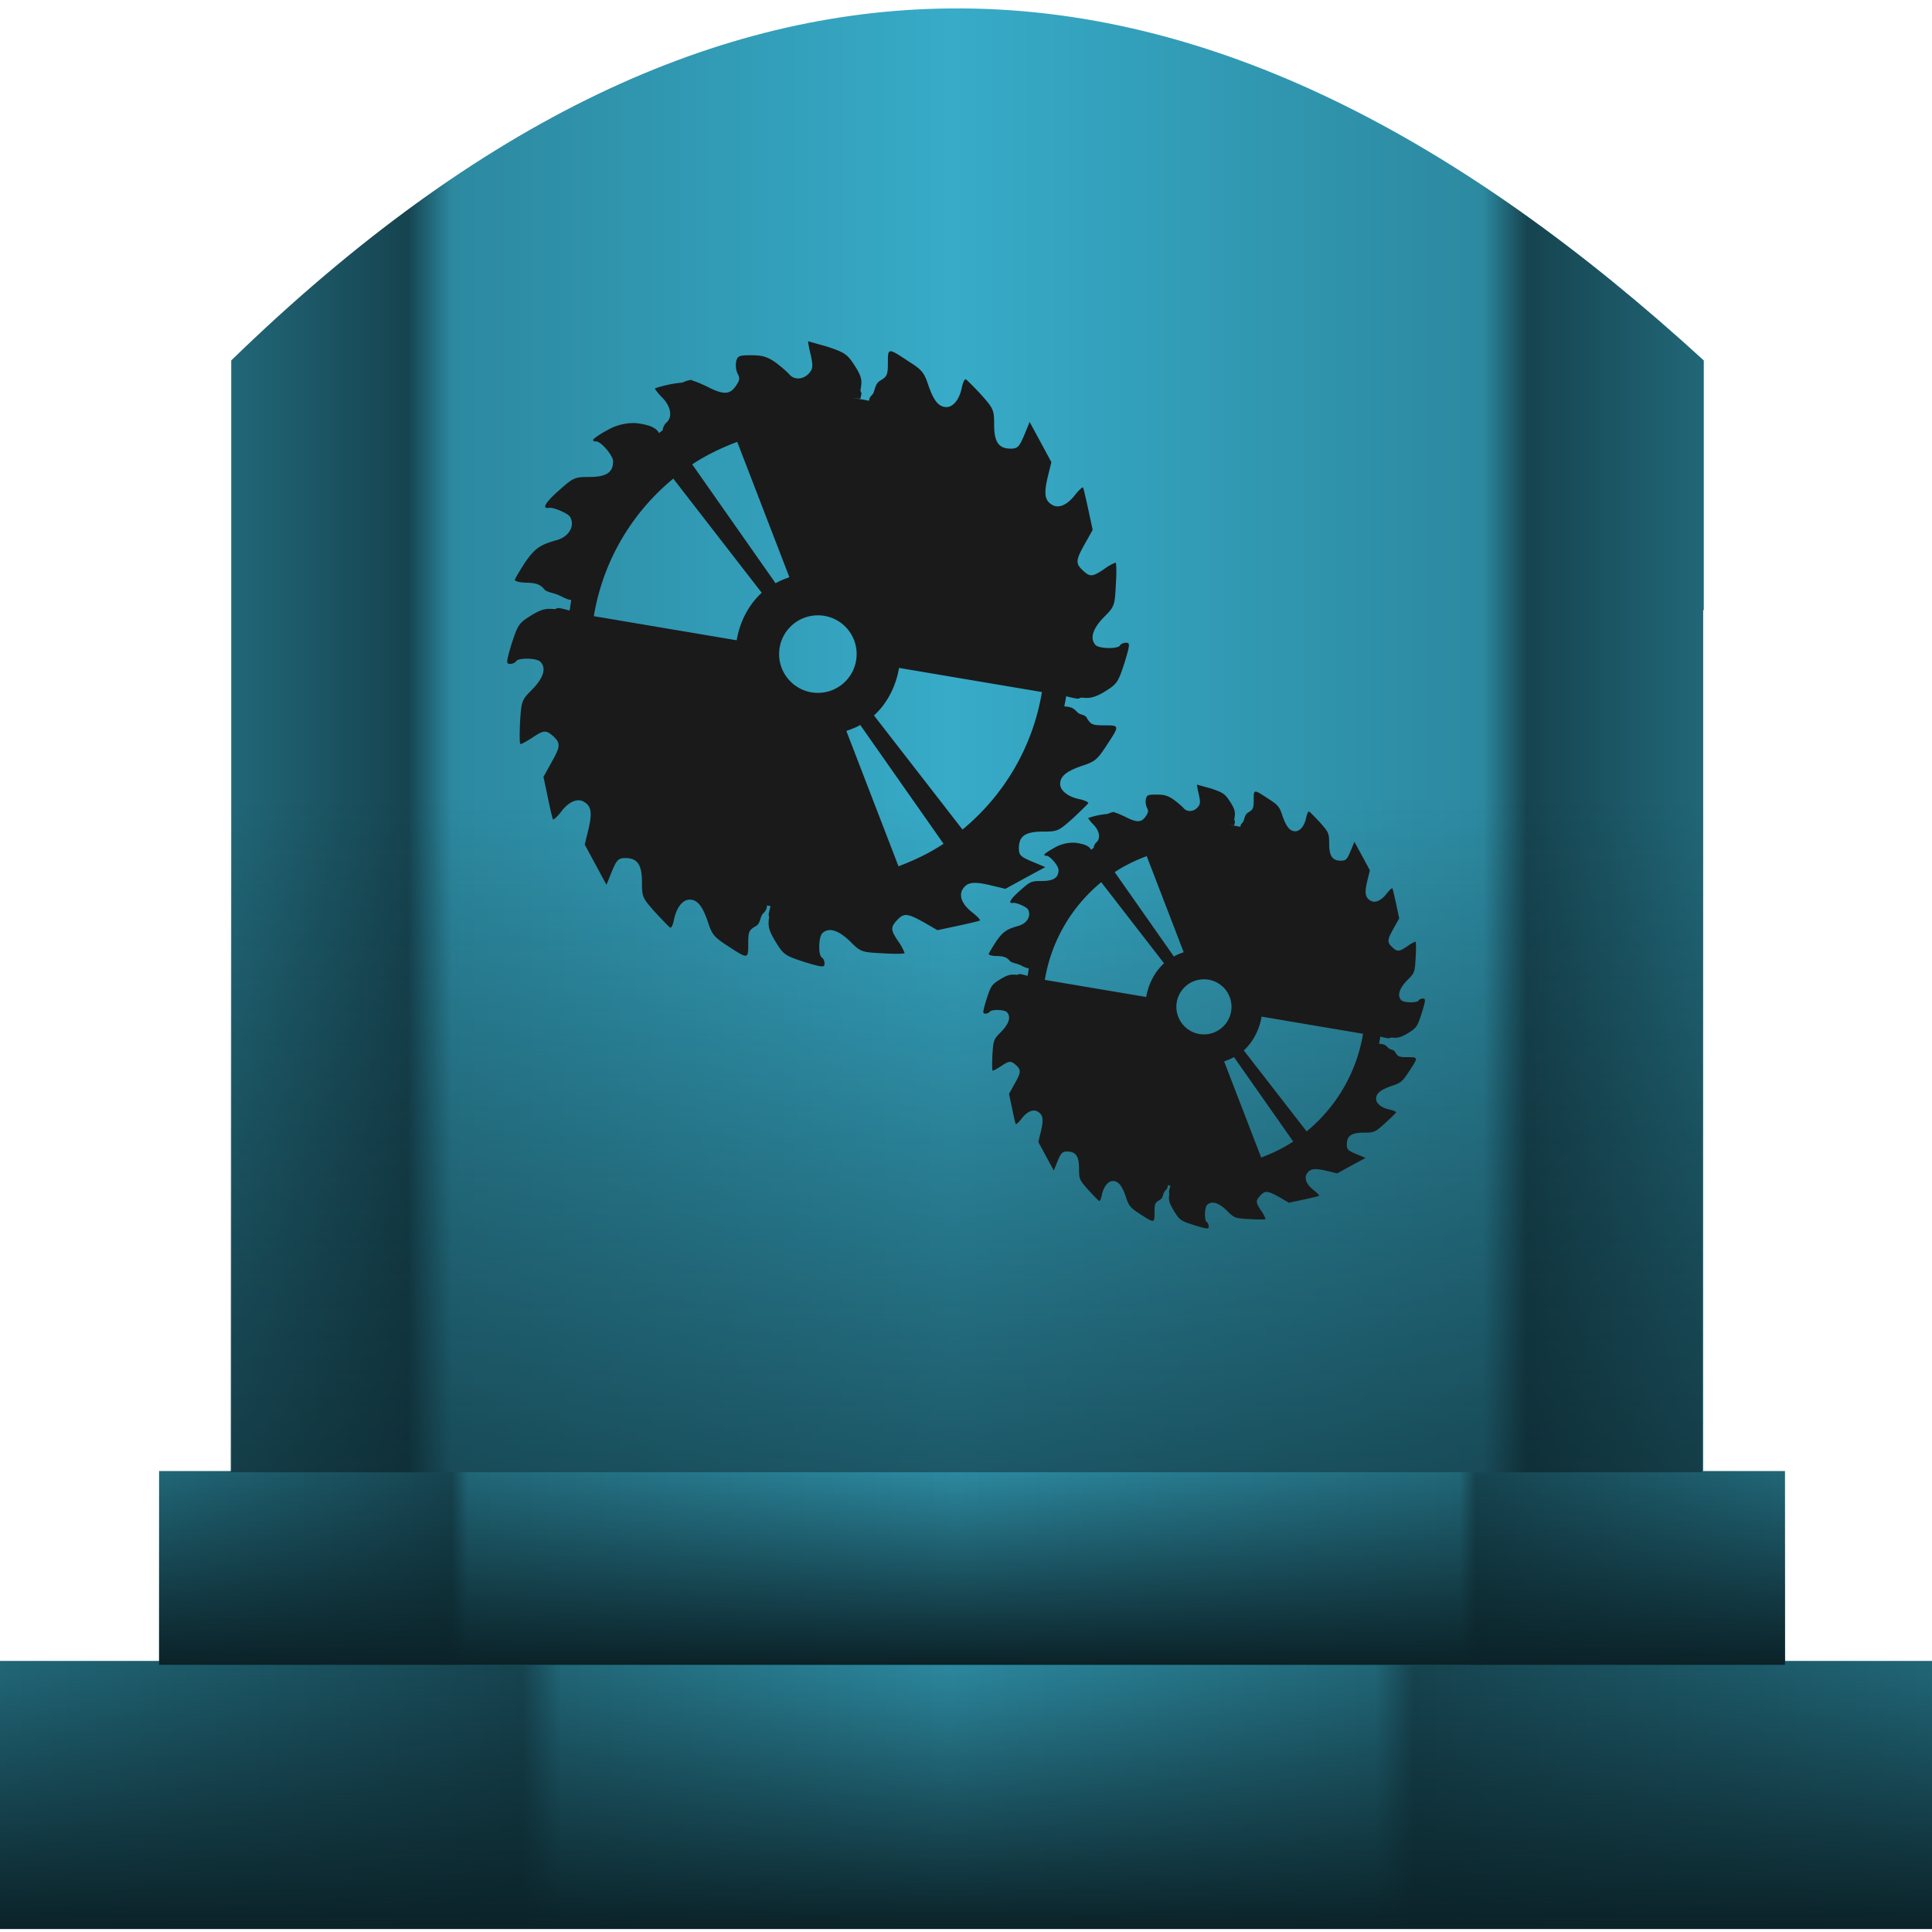 <?xml version="1.0" encoding="UTF-8" standalone="no"?>
<!--Created with Inkscape (http://www.inkscape.org/)-->

<svg
   xmlns:dc="http://purl.org/dc/elements/1.1/"
   xmlns:cc="http://creativecommons.org/ns#"
   xmlns:rdf="http://www.w3.org/1999/02/22-rdf-syntax-ns#"
   xmlns:svg="http://www.w3.org/2000/svg"
   xmlns="http://www.w3.org/2000/svg"
   xmlns:xlink="http://www.w3.org/1999/xlink"
   xmlns:sodipodi="http://sodipodi.sourceforge.net/DTD/sodipodi-0.dtd"
   xmlns:inkscape="http://www.inkscape.org/namespaces/inkscape"
   width="64"
   height="64"
   version="1"
   id="svg88"
   sodipodi:docname="folder-system.svg"
   inkscape:version="0.92.3 (2405546, 2018-03-11)">
  <sodipodi:namedview
     pagecolor="#ffffff"
     bordercolor="#666666"
     borderopacity="1"
     objecttolerance="10"
     gridtolerance="10"
     guidetolerance="10"
     inkscape:pageopacity="0"
     inkscape:pageshadow="2"
     inkscape:window-width="1366"
     inkscape:window-height="715"
     id="namedview90"
     showgrid="false"
     inkscape:zoom="4.0546875"
     inkscape:cx="32"
     inkscape:cy="32"
     inkscape:window-x="0"
     inkscape:window-y="27"
     inkscape:window-maximized="1"
     inkscape:current-layer="svg88" />
  <defs
     id="defs70">
    <linearGradient
       id="e">
      <stop
         offset="0"
         stop-color="#0b2228"
         id="stop4" />
      <stop
         offset="1"
         stop-color="#0b2228"
         stop-opacity="0"
         id="stop6" />
    </linearGradient>
    <linearGradient
       id="d">
      <stop
         offset="0"
         stop-color="#0b2228"
         id="stop9" />
      <stop
         offset="1"
         stop-color="#0b2228"
         stop-opacity="0"
         id="stop11" />
    </linearGradient>
    <linearGradient
       id="b">
      <stop
         offset="0"
         stop-color="#216778"
         id="stop14" />
      <stop
         offset=".27"
         stop-color="#164450"
         id="stop16" />
      <stop
         offset=".29"
         stop-color="#216778"
         id="stop18" />
      <stop
         offset=".49"
         stop-color="#2c89a0"
         id="stop20" />
      <stop
         offset=".71"
         stop-color="#216778"
         id="stop22" />
      <stop
         offset=".73"
         stop-color="#164450"
         id="stop24" />
      <stop
         offset="1"
         stop-color="#216778"
         id="stop26" />
    </linearGradient>
    <linearGradient
       id="a">
      <stop
         offset="0"
         stop-color="#216778"
         id="stop29" />
      <stop
         offset=".18"
         stop-color="#164450"
         id="stop31" />
      <stop
         offset=".19"
         stop-color="#216778"
         id="stop33" />
      <stop
         offset=".49"
         stop-color="#2c89a0"
         id="stop35" />
      <stop
         offset=".8"
         stop-color="#216778"
         id="stop37" />
      <stop
         offset=".81"
         stop-color="#164450"
         id="stop39" />
      <stop
         offset="1"
         stop-color="#216778"
         id="stop41" />
    </linearGradient>
    <linearGradient
       id="f">
      <stop
         offset="0"
         stop-color="#0b2228"
         id="stop44" />
      <stop
         offset="1"
         stop-color="#0b2228"
         stop-opacity="0"
         id="stop46" />
    </linearGradient>
    <linearGradient
       id="c">
      <stop
         offset="0"
         stop-color="#216778"
         id="stop49" />
      <stop
         offset=".12"
         stop-color="#164450"
         id="stop51" />
      <stop
         offset=".15"
         stop-color="#2c89a0"
         id="stop53" />
      <stop
         offset=".49"
         stop-color="#37abc8"
         id="stop55" />
      <stop
         offset=".85"
         stop-color="#2c89a0"
         id="stop57" />
      <stop
         offset=".88"
         stop-color="#164450"
         id="stop59" />
      <stop
         offset="1"
         stop-color="#216778"
         id="stop61" />
    </linearGradient>
    <linearGradient
       xlink:href="#a"
       id="h"
       x1="5.27"
       y1="51.93"
       x2="59.12"
       y2="51.93"
       gradientUnits="userSpaceOnUse" />
    <linearGradient
       xlink:href="#b"
       id="g"
       x1="-.04"
       y1="59.46"
       x2="64.18"
       y2="59.46"
       gradientUnits="userSpaceOnUse" />
    <linearGradient
       xlink:href="#c"
       id="i"
       x1="7.65"
       y1="24.52"
       x2="56.44"
       y2="24.52"
       gradientUnits="userSpaceOnUse" />
    <linearGradient
       xlink:href="#d"
       id="j"
       x1="13.48"
       y1="63.47"
       x2="13.48"
       y2="26.47"
       gradientUnits="userSpaceOnUse" />
    <linearGradient
       xlink:href="#e"
       id="k"
       x1="5.27"
       y1="55.14"
       x2="5.27"
       y2="48.73"
       gradientUnits="userSpaceOnUse" />
    <linearGradient
       xlink:href="#f"
       id="l"
       x1="-.04"
       y1="63.9"
       x2="-.04"
       y2="55.02"
       gradientUnits="userSpaceOnUse" />
  </defs>
  <g
     id="g941">
    <path
       id="path72"
       fill="url(#g)"
       d="M-.04 55.02h64.22v8.88H-.04z" />
    <path
       id="path74"
       fill="url(#h)"
       d="M5.27 48.73h53.86v6.42H5.27z" />
    <path
       id="path76"
       fill="url(#i)"
       d="M31.46.28C23.83.35 15.93 3.9 7.66 11.94v36.83h48.76V20.21h.02v-8.27C48.4 4.58 40.11.19 31.46.28z" />
    <path
       id="path78"
       fill="url(#j)"
       d="M31.44.28C23.8.35 15.9 3.9 7.64 11.94v36.83h48.75V20.21h.03v-8.27C48.37 4.58 40.09.19 31.44.28z" />
    <path
       id="path80"
       fill="url(#k)"
       d="M5.27 48.73h53.86v6.42H5.27z" />
    <path
       id="path82"
       fill="url(#l)"
       d="M-.04 55.02h64.22v8.88H-.04z" />
    <path
       id="path1017"
       d="m 26.766,11.304 c 0,1e-6 0.026,0.21 0.09,0.447 0.082,0.392 0.074,0.466 -0.062,0.621 -0.192,0.21 -0.493,0.219 -0.648,0.027 -0.073,-0.082 -0.273,-0.256 -0.455,-0.393 -0.264,-0.182 -0.43,-0.238 -0.795,-0.238 -0.419,0 -0.464,0.019 -0.51,0.211 a 0.693,0.693 0 0 0 0.045,0.393 c 0.082,0.146 0.074,0.219 -0.035,0.383 -0.21,0.328 -0.421,0.337 -0.986,0.045 -0.21,-0.1 -0.391,-0.173 -0.473,-0.191 l -0.027,-0.027 c -0.082,0.018 -0.129,0.01 -0.303,0.092 a 3.803,3.803 0 0 0 -0.91,0.191 c -0.018,0 0.081,0.146 0.236,0.301 0.292,0.292 0.356,0.656 0.137,0.838 a 0.392,0.392 0 0 0 -0.117,0.248 c -0.038,0.027 -0.074,0.057 -0.111,0.084 h -0.002 l -0.016,0.006 c -0.037,-0.091 -0.128,-0.163 -0.311,-0.236 -0.192,-0.055 -0.365,-0.092 -0.529,-0.092 a 1.751,1.751 0 0 0 -0.883,0.246 c -0.255,0.137 -0.457,0.282 -0.457,0.318 0.018,0.036 0.055,0.056 0.082,0.047 0.146,-0.046 0.584,0.456 0.584,0.656 0,0.365 -0.218,0.52 -0.793,0.52 -0.483,0 -0.521,0.019 -1.004,0.447 -0.465,0.41 -0.574,0.62 -0.318,0.574 0.146,-0.018 0.592,0.172 0.684,0.291 0.182,0.301 -0.028,0.676 -0.457,0.785 -0.547,0.155 -0.711,0.274 -1.039,0.748 -0.173,0.274 -0.328,0.528 -0.328,0.564 0,0.046 0.182,0.092 0.4,0.092 0.31,0.009 0.456,0.064 0.584,0.229 0.066,0.079 0.274,0.107 0.426,0.166 0.163,0.064 0.274,0.156 0.459,0.18 a 8.362,8.545 0 0 0 -0.047,0.311 l -0.016,0.037 c -0.128,-0.036 -0.257,-0.073 -0.357,-0.082 -0.056,-0.009 -0.091,0.039 -0.137,0.035 -0.243,-0.021 -0.383,-0.024 -0.729,0.184 -0.447,0.274 -0.474,0.309 -0.684,0.947 -0.191,0.629 -0.191,0.684 -0.055,0.684 0.082,0 0.172,-0.044 0.199,-0.09 0.073,-0.119 0.675,-0.11 0.803,0.018 0.201,0.21 0.111,0.519 -0.254,0.902 -0.365,0.365 -0.374,0.384 -0.42,1.096 -0.018,0.41 -0.019,0.729 0.018,0.729 0.036,0 0.2,-0.09 0.383,-0.209 0.383,-0.255 0.457,-0.266 0.703,-0.047 0.246,0.228 0.236,0.338 -0.074,0.885 l -0.254,0.457 0.145,0.684 c 0.073,0.374 0.155,0.693 0.164,0.721 0.027,0.027 0.146,-0.082 0.273,-0.246 0.246,-0.328 0.521,-0.448 0.73,-0.348 0.274,0.146 0.309,0.356 0.182,0.912 l -0.127,0.52 0.365,0.676 0.355,0.656 0.137,-0.338 c 0.192,-0.483 0.246,-0.547 0.492,-0.547 0.401,0 0.547,0.228 0.547,0.803 0,0.492 0.018,0.52 0.438,0.994 0.246,0.264 0.465,0.492 0.502,0.51 0.036,0.009 0.092,-0.109 0.119,-0.264 0.082,-0.392 0.282,-0.666 0.52,-0.666 0.255,0 0.429,0.211 0.611,0.758 0.128,0.392 0.2,0.482 0.619,0.756 0.711,0.465 0.711,0.466 0.711,-0.045 0,-0.41 0.019,-0.457 0.256,-0.594 0.131,-0.073 0.136,-0.243 0.193,-0.354 0.051,-0.098 0.159,-0.128 0.172,-0.312 v -0.018 a 8.362,8.545 0 0 0 0.119,0.027 c -0.027,0.109 -0.055,0.2 -0.064,0.291 -0.004,0.025 0.019,0.038 0.016,0.061 -0.04,0.3 -0.026,0.425 0.203,0.807 0.274,0.447 0.311,0.474 0.949,0.684 0.629,0.192 0.684,0.191 0.684,0.055 0,-0.082 -0.046,-0.181 -0.092,-0.199 -0.119,-0.073 -0.11,-0.675 0.018,-0.803 0.21,-0.201 0.521,-0.111 0.904,0.254 0.365,0.365 0.382,0.374 1.094,0.41 0.41,0.027 0.729,0.02 0.729,-0.008 a 1.55,1.55 0 0 0 -0.209,-0.383 c -0.255,-0.383 -0.264,-0.466 -0.045,-0.703 0.228,-0.246 0.338,-0.236 0.885,0.064 l 0.455,0.264 0.684,-0.145 c 0.374,-0.082 0.693,-0.156 0.721,-0.174 0.027,-0.018 -0.082,-0.138 -0.246,-0.266 -0.328,-0.255 -0.437,-0.519 -0.346,-0.729 0.146,-0.274 0.354,-0.309 0.91,-0.182 l 0.529,0.127 0.666,-0.365 0.656,-0.355 -0.328,-0.137 c -0.492,-0.201 -0.547,-0.246 -0.547,-0.492 0,-0.401 0.218,-0.547 0.793,-0.547 0.492,0 0.52,-0.018 0.994,-0.438 0.264,-0.246 0.493,-0.475 0.512,-0.502 0.009,-0.036 -0.11,-0.09 -0.256,-0.127 -0.401,-0.073 -0.676,-0.284 -0.676,-0.512 0,-0.255 0.211,-0.429 0.758,-0.611 0.392,-0.128 0.482,-0.209 0.756,-0.629 0.465,-0.702 0.466,-0.701 -0.045,-0.701 -0.41,0 -0.455,-0.028 -0.592,-0.256 -0.055,-0.099 -0.197,-0.092 -0.268,-0.146 -0.105,-0.082 -0.158,-0.202 -0.398,-0.219 l -0.074,-0.01 a 8.362,8.545 0 0 0 0.064,-0.336 l 0.018,0.008 c 0.128,0.036 0.257,0.065 0.357,0.074 0.056,0.009 0.091,-0.037 0.137,-0.033 0.243,0.021 0.383,0.022 0.729,-0.178 0.447,-0.274 0.474,-0.319 0.684,-0.957 0.192,-0.629 0.191,-0.684 0.055,-0.684 -0.082,0 -0.181,0.046 -0.199,0.092 -0.073,0.119 -0.675,0.109 -0.803,-0.01 -0.201,-0.21 -0.111,-0.529 0.254,-0.912 0.365,-0.365 0.376,-0.382 0.412,-1.094 0.027,-0.401 0.018,-0.73 -0.01,-0.73 a 1.55,1.55 0 0 0 -0.383,0.219 c -0.383,0.255 -0.466,0.265 -0.703,0.037 -0.246,-0.228 -0.236,-0.338 0.074,-0.885 l 0.254,-0.455 -0.145,-0.676 c -0.082,-0.374 -0.156,-0.701 -0.174,-0.729 -0.018,-0.018 -0.136,0.082 -0.264,0.246 -0.255,0.328 -0.521,0.446 -0.73,0.346 -0.274,-0.146 -0.309,-0.356 -0.182,-0.912 l 0.127,-0.519 -0.365,-0.676 -0.355,-0.656 -0.137,0.338 c -0.201,0.483 -0.246,0.547 -0.492,0.547 -0.401,0 -0.547,-0.228 -0.547,-0.793 0,-0.492 -0.018,-0.53 -0.438,-1.004 -0.246,-0.264 -0.475,-0.491 -0.502,-0.5 -0.036,-0.018 -0.09,0.099 -0.127,0.254 -0.073,0.401 -0.284,0.666 -0.512,0.666 -0.255,0 -0.429,-0.209 -0.611,-0.756 -0.128,-0.383 -0.209,-0.484 -0.629,-0.748 -0.702,-0.465 -0.701,-0.466 -0.701,0.035 0,0.41 -0.028,0.457 -0.256,0.594 -0.149,0.083 -0.165,0.263 -0.221,0.402 -0.037,0.091 -0.134,0.108 -0.145,0.264 a 8.362,8.545 0 0 0 -0.547,-0.092 8.362,8.545 0 0 1 0.256,0.027 l 0.035,-0.154 c 0.013,-0.064 -0.037,-0.082 -0.029,-0.131 0.049,-0.294 0.064,-0.406 -0.17,-0.781 -0.264,-0.41 -0.328,-0.456 -0.912,-0.656 z m -2.344,3.334 1.727,4.482 c -0.156,0.059 -0.316,0.116 -0.457,0.201 l -2.762,-3.938 c 0.465,-0.309 0.962,-0.545 1.492,-0.746 z m -2.119,1.217 2.93,3.781 c -0.439,0.402 -0.725,0.962 -0.83,1.574 l -4.732,-0.799 c 0.152,-0.916 0.468,-1.773 0.916,-2.541 0.448,-0.768 1.031,-1.45 1.717,-2.016 z m 4.791,4.529 c 0.355,0 0.676,0.143 0.908,0.375 0.232,0.232 0.375,0.553 0.375,0.908 0,0.355 -0.143,0.676 -0.375,0.908 -0.232,0.232 -0.553,0.377 -0.908,0.377 -0.355,0 -0.676,-0.144 -0.908,-0.377 -0.232,-0.232 -0.377,-0.553 -0.377,-0.908 0,-0.355 0.144,-0.676 0.377,-0.908 0.232,-0.232 0.553,-0.375 0.908,-0.375 z m 2.689,1.742 4.732,0.799 c -0.152,0.916 -0.468,1.771 -0.916,2.539 -0.448,0.768 -1.029,1.45 -1.715,2.016 l -2.932,-3.779 c 0.439,-0.402 0.725,-0.962 0.83,-1.574 z m -1.287,1.889 2.76,3.936 c -0.465,0.309 -0.962,0.545 -1.492,0.746 l -1.727,-4.482 c 0.156,-0.059 0.318,-0.115 0.459,-0.199 z m 11.154,1.977 c 0,1e-6 0.017,0.15 0.062,0.318 0.058,0.278 0.054,0.329 -0.043,0.439 -0.136,0.149 -0.351,0.156 -0.461,0.02 -0.052,-0.058 -0.195,-0.18 -0.324,-0.277 -0.188,-0.13 -0.305,-0.17 -0.564,-0.17 -0.298,0 -0.329,0.014 -0.361,0.15 a 0.492,0.492 0 0 0 0.031,0.277 c 0.058,0.104 0.054,0.157 -0.023,0.273 -0.149,0.233 -0.3,0.239 -0.701,0.031 -0.149,-0.071 -0.278,-0.124 -0.336,-0.137 l -0.02,-0.02 c -0.058,0.013 -0.092,0.008 -0.215,0.066 a 2.701,2.701 0 0 0 -0.646,0.135 c -0.013,0 0.058,0.105 0.168,0.215 0.207,0.207 0.253,0.466 0.098,0.596 a 0.278,0.278 0 0 0 -0.084,0.176 c -0.027,0.019 -0.051,0.039 -0.078,0.059 h -0.002 l -0.012,0.004 c -0.026,-0.065 -0.091,-0.116 -0.221,-0.168 -0.136,-0.039 -0.258,-0.064 -0.375,-0.064 a 1.244,1.244 0 0 0 -0.627,0.176 c -0.181,0.097 -0.324,0.199 -0.324,0.225 0.013,0.026 0.037,0.04 0.057,0.033 0.104,-0.032 0.416,0.324 0.416,0.467 0,0.259 -0.156,0.369 -0.564,0.369 -0.343,0 -0.37,0.014 -0.713,0.318 -0.33,0.291 -0.406,0.439 -0.225,0.406 0.104,-0.013 0.42,0.123 0.484,0.207 0.13,0.214 -0.02,0.481 -0.324,0.559 -0.389,0.11 -0.505,0.194 -0.738,0.531 -0.123,0.194 -0.232,0.374 -0.232,0.4 0,0.032 0.128,0.064 0.283,0.064 0.22,0.006 0.325,0.046 0.416,0.162 0.047,0.056 0.195,0.077 0.303,0.119 0.116,0.045 0.195,0.11 0.326,0.127 a 5.939,6.069 0 0 0 -0.033,0.221 l -0.012,0.027 c -0.091,-0.026 -0.183,-0.052 -0.254,-0.059 -0.04,-0.006 -0.065,0.028 -0.098,0.025 -0.173,-0.015 -0.272,-0.018 -0.518,0.129 -0.317,0.194 -0.335,0.22 -0.484,0.674 -0.136,0.447 -0.136,0.484 -0.039,0.484 0.058,0 0.121,-0.03 0.141,-0.062 0.052,-0.084 0.48,-0.079 0.57,0.012 0.142,0.149 0.079,0.369 -0.18,0.641 -0.259,0.259 -0.266,0.274 -0.299,0.779 -0.013,0.291 -0.014,0.518 0.012,0.518 0.026,0 0.144,-0.064 0.273,-0.148 0.272,-0.181 0.323,-0.189 0.498,-0.033 0.175,0.162 0.167,0.238 -0.053,0.627 l -0.18,0.324 0.104,0.486 c 0.052,0.266 0.109,0.492 0.115,0.512 0.019,0.019 0.105,-0.057 0.195,-0.174 0.175,-0.233 0.369,-0.319 0.518,-0.248 0.194,0.104 0.22,0.253 0.129,0.648 l -0.09,0.369 0.26,0.48 0.252,0.465 0.098,-0.24 c 0.136,-0.343 0.175,-0.389 0.35,-0.389 0.285,0 0.389,0.162 0.389,0.57 0,0.35 0.013,0.37 0.311,0.707 0.175,0.188 0.33,0.348 0.355,0.361 0.026,0.006 0.067,-0.077 0.086,-0.188 0.058,-0.278 0.201,-0.473 0.369,-0.473 0.181,0 0.304,0.15 0.434,0.539 0.091,0.278 0.142,0.343 0.439,0.537 0.505,0.33 0.506,0.329 0.506,-0.033 0,-0.291 0.013,-0.325 0.182,-0.422 0.093,-0.052 0.096,-0.171 0.137,-0.25 0.036,-0.07 0.114,-0.092 0.123,-0.223 v -0.012 a 5.939,6.069 0 0 0 0.084,0.02 c -0.019,0.078 -0.04,0.142 -0.047,0.207 -0.003,0.018 0.014,0.027 0.012,0.043 -0.028,0.213 -0.018,0.301 0.145,0.572 0.194,0.317 0.22,0.335 0.674,0.484 0.447,0.136 0.486,0.136 0.486,0.039 0,-0.058 -0.034,-0.128 -0.066,-0.141 -0.084,-0.052 -0.077,-0.48 0.014,-0.57 0.149,-0.142 0.371,-0.079 0.643,0.18 0.259,0.259 0.27,0.265 0.775,0.291 0.291,0.019 0.518,0.015 0.518,-0.004 a 1.101,1.101 0 0 0 -0.148,-0.273 c -0.181,-0.272 -0.187,-0.33 -0.031,-0.498 0.162,-0.175 0.24,-0.169 0.629,0.045 l 0.322,0.188 0.486,-0.104 c 0.266,-0.058 0.492,-0.11 0.512,-0.123 0.019,-0.013 -0.059,-0.097 -0.176,-0.188 -0.233,-0.181 -0.309,-0.369 -0.244,-0.518 0.104,-0.194 0.251,-0.22 0.646,-0.129 l 0.375,0.09 0.473,-0.26 0.467,-0.252 -0.234,-0.098 c -0.35,-0.142 -0.387,-0.175 -0.387,-0.35 0,-0.285 0.154,-0.389 0.562,-0.389 0.35,0 0.368,-0.013 0.705,-0.311 0.188,-0.175 0.352,-0.336 0.365,-0.355 0.006,-0.026 -0.078,-0.066 -0.182,-0.092 -0.285,-0.052 -0.48,-0.201 -0.48,-0.363 0,-0.181 0.149,-0.304 0.537,-0.434 0.278,-0.091 0.343,-0.149 0.537,-0.447 0.33,-0.499 0.331,-0.498 -0.031,-0.498 -0.291,0 -0.323,-0.02 -0.42,-0.182 -0.039,-0.07 -0.141,-0.065 -0.191,-0.104 -0.074,-0.058 -0.113,-0.143 -0.283,-0.154 l -0.053,-0.008 a 5.939,6.069 0 0 0 0.047,-0.238 l 0.012,0.006 c 0.091,0.026 0.183,0.046 0.254,0.053 0.04,0.006 0.065,-0.026 0.098,-0.023 0.173,0.015 0.272,0.015 0.518,-0.127 0.317,-0.194 0.337,-0.226 0.486,-0.68 0.136,-0.447 0.134,-0.486 0.037,-0.486 -0.058,0 -0.128,0.034 -0.141,0.066 -0.052,0.084 -0.48,0.076 -0.57,-0.008 -0.142,-0.149 -0.079,-0.376 0.18,-0.648 0.259,-0.259 0.267,-0.27 0.293,-0.775 0.019,-0.285 0.014,-0.52 -0.006,-0.52 a 1.101,1.101 0 0 0 -0.273,0.156 c -0.272,0.181 -0.33,0.187 -0.498,0.025 -0.175,-0.162 -0.167,-0.24 0.053,-0.629 l 0.18,-0.322 -0.102,-0.48 c -0.058,-0.266 -0.112,-0.498 -0.125,-0.518 -0.013,-0.013 -0.097,0.059 -0.188,0.176 -0.181,0.233 -0.369,0.315 -0.518,0.244 -0.194,-0.103 -0.22,-0.251 -0.129,-0.646 l 0.09,-0.369 -0.26,-0.48 -0.252,-0.465 -0.098,0.238 c -0.142,0.343 -0.175,0.389 -0.35,0.389 -0.285,0 -0.389,-0.161 -0.389,-0.562 0,-0.35 -0.013,-0.376 -0.311,-0.713 -0.175,-0.188 -0.336,-0.349 -0.355,-0.355 -0.026,-0.013 -0.064,0.07 -0.09,0.18 -0.052,0.285 -0.203,0.475 -0.365,0.475 -0.181,0 -0.304,-0.149 -0.434,-0.537 -0.091,-0.272 -0.149,-0.343 -0.447,-0.531 -0.499,-0.33 -0.498,-0.331 -0.498,0.025 0,0.291 -0.02,0.323 -0.182,0.42 -0.106,0.059 -0.117,0.188 -0.156,0.287 -0.026,0.065 -0.094,0.077 -0.102,0.188 a 5.939,6.069 0 0 0 -0.389,-0.066 5.939,6.069 0 0 1 0.182,0.02 l 0.025,-0.109 c 0.009,-0.046 -0.027,-0.059 -0.021,-0.094 0.035,-0.209 0.045,-0.288 -0.121,-0.555 -0.188,-0.291 -0.234,-0.322 -0.648,-0.465 z m -1.664,2.367 1.225,3.184 c -0.111,0.042 -0.224,0.082 -0.324,0.143 l -1.961,-2.795 c 0.33,-0.22 0.684,-0.389 1.061,-0.531 z m -1.506,0.865 2.08,2.686 c -0.312,0.286 -0.515,0.682 -0.59,1.117 L 34.611,32.46 c 0.108,-0.65 0.332,-1.259 0.65,-1.805 0.318,-0.546 0.732,-1.03 1.219,-1.432 z m 3.402,3.217 c 0.252,0 0.479,0.101 0.645,0.266 0.165,0.165 0.268,0.393 0.268,0.645 0,0.252 -0.102,0.481 -0.268,0.646 -0.165,0.165 -0.393,0.268 -0.645,0.268 -0.252,0 -0.479,-0.102 -0.645,-0.268 -0.165,-0.165 -0.268,-0.395 -0.268,-0.646 0,-0.252 0.102,-0.479 0.268,-0.645 0.165,-0.165 0.393,-0.266 0.645,-0.266 z m 1.91,1.236 3.361,0.568 c -0.108,0.65 -0.332,1.257 -0.65,1.803 -0.318,0.546 -0.732,1.03 -1.219,1.432 l -2.082,-2.684 c 0.312,-0.286 0.515,-0.684 0.59,-1.119 z m -0.914,1.342 1.961,2.795 c -0.33,0.22 -0.684,0.389 -1.061,0.531 l -1.227,-3.184 c 0.111,-0.042 0.226,-0.082 0.326,-0.143 z"
       style="fill:#1a1a1a;stroke-width:1;fill-opacity:1"
       inkscape:connector-curvature="0" />
  </g>
</svg>
